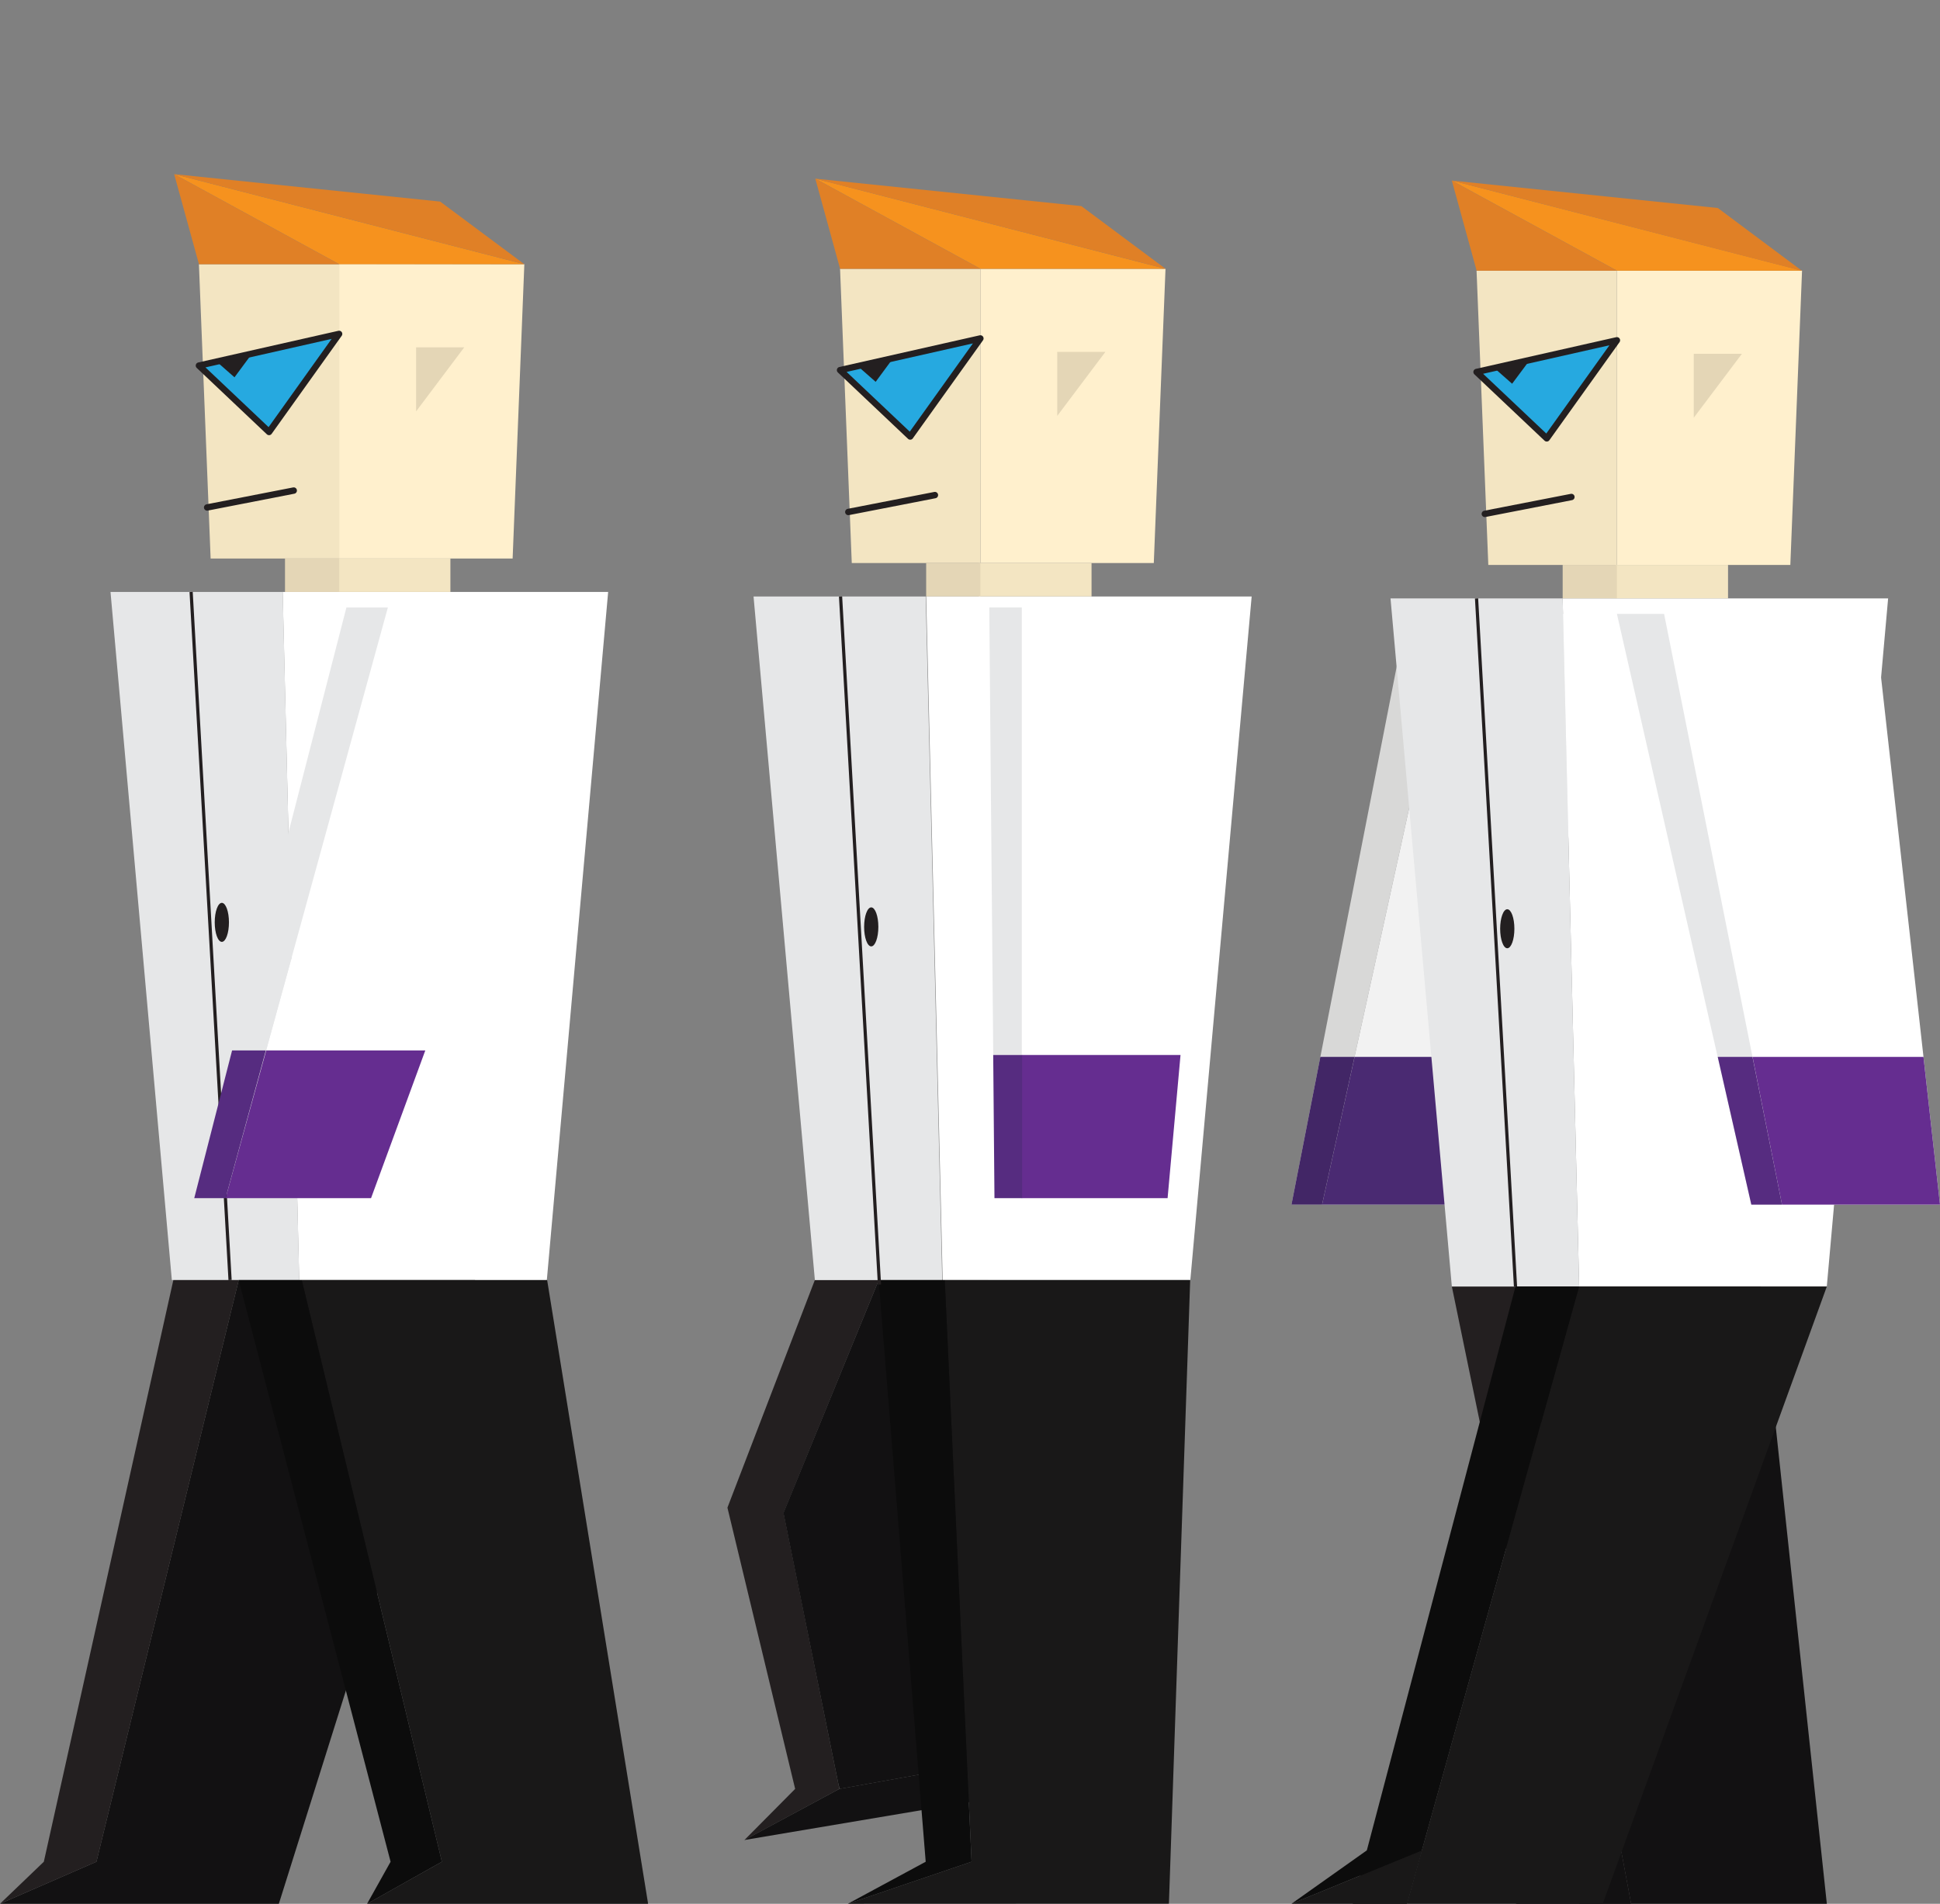 <?xml version="1.0" encoding="utf-8"?>
<!-- Generator: Adobe Illustrator 16.0.0, SVG Export Plug-In . SVG Version: 6.00 Build 0)  -->
<!DOCTYPE svg PUBLIC "-//W3C//DTD SVG 1.1//EN" "http://www.w3.org/Graphics/SVG/1.1/DTD/svg11.dtd">
<svg version="1.1" id="Layer_1" xmlns="http://www.w3.org/2000/svg" xmlns:xlink="http://www.w3.org/1999/xlink" x="0px" y="0px"
	 width="606.512px" height="595.281px" viewBox="117.689 0 606.512 595.281" enable-background="new 117.689 0 606.512 595.281"
	 xml:space="preserve">
<rect x="117.689" y="0" width="606.512" height="595.281" fill="#808080" stroke="none"/>
<path fill="#121112" d="M688.821,595.281l-20.666-193.018h-76.668l36.121,193.018"/>
<path fill="#231F20" d="M627.608,595.281l-36.121-193.018h-19.902l39.805,193.018"/>
<path fill="#121112" d="M624.598,579.197l-33.111,16.084h36.121"/>
<path fill="#D8D8D7" d="M557.567,191.95l-36.121,184.717h9.569l40.569-184.717"/>
<path fill="#F2F2F2" d="M531.015,376.667h44.994l51.599-184.717h-56.023"/>
<path fill="#4A2A72" d="M588.914,330.47H541.18l-10.165,46.196h48.297"/>
<path fill="#FFFFFF" d="M707.982,187.12H606.223l5.166,215.144h77.421"/>
<path fill="#E6E7E8" d="M606.234,187.12h-53.822l19.173,215.144h39.805"/>
<path fill="#FFFFFF" d="M703.557,191.95L724.2,376.667h-49.396L637.941,191.95"/>
<path fill="#E6E7E8" d="M637.941,191.95h-14.747L665.2,376.667h9.604"/>
<path fill="#F3E5C2" d="M622.722,176.641h35.212v10.445h-35.212V176.641z"/>
<path fill="#E4D6B6" d="M606.234,176.641h16.96v10.445h-16.96V176.641z"/>
<path fill="#191818" d="M688.821,402.263l-70.063,193.018h-61.213l53.834-193.018"/>
<path fill="#0C0C0C" d="M611.389,402.263h-19.902l-50.879,193.018h16.959"/>
<path fill="#652D90" d="M724.2,376.667h-49.396l-9.21-46.196h53.439"/>
<path fill="#562C80" d="M665.571,330.47h-10.86l10.501,46.196h9.593"/>
<path fill="#422666" d="M541.169,330.47h-10.693l-9.03,46.196h9.569"/>
<path fill="#F6921E" stroke="#231F20" stroke-miterlimit="10" d="M579.312,187.12l12.175,215.144"/>
<ellipse fill="#231F20" cx="588.914" cy="290.407" rx="2.225" ry="6.099"/>
<path fill="#191818" d="M562.24,578.579l-40.805,16.702h36.121"/>
<path fill="#0C0C0C" d="M545.01,578.579l-23.564,16.702l40.771-16.702"/>
<path fill="#FFF0CD" d="M681.071,84.631l-3.661,92.011h-54.216V84.631"/>
<path fill="#F3E5C2" d="M623.194,84.631h-43.882l3.673,92.011h40.209"/>
<path fill="#F6921E" d="M681.071,84.631h-57.877l-51.609-28.169"/>
<path fill="#E08026" d="M623.194,84.631l-51.609-28.169l7.75,28.169"/>
<path fill="#26A9E0" stroke="#231F20" stroke-width="2" stroke-linecap="round" stroke-linejoin="round" stroke-miterlimit="10" d="
	M579.312,116.315l21.946,20.757l21.936-30.663L579.312,116.315z"/>
<path fill="#E4D6B6" stroke="#231F20" stroke-width="2" stroke-linecap="round" stroke-miterlimit="10" d="M581.895,160.68
	l27.068-5.278"/>
<path fill="#E4D6B6" d="M647.218,110.633h15.051l-15.051,19.992"/>
<path fill="#231F20" d="M595.261,113.508l-4.83,6.48l-4.874-4.29"/>
<path fill="#E08026" d="M571.584,56.462l83.159,8.581l26.327,19.655"/>
<path fill="#F3E5C2" d="M423.719,176.057h35.223v10.445h-35.223V176.057z"/>
<path fill="#E4D6B6" d="M407.241,176.057h16.96v10.445h-16.96V176.057z"/>
<path fill="#FFF0CD" d="M482.068,84.047l-3.662,92.011h-54.204V84.047"/>
<path fill="#F3E5C2" d="M424.201,84.047H380.32l3.662,92.011h40.209"/>
<path fill="#F6921E" d="M482.068,84.047h-57.866l-51.62-28.191"/>
<path fill="#E08026" d="M424.201,84.047l-51.62-28.191l7.75,28.191"/>
<path fill="#26A9E0" stroke="#231F20" stroke-width="2" stroke-linecap="round" stroke-linejoin="round" stroke-miterlimit="10" d="
	M380.32,115.731l21.936,20.757l21.936-30.663L380.32,115.731z"/>
<path fill="#E4D6B6" stroke="#231F20" stroke-width="2" stroke-linecap="round" stroke-miterlimit="10" d="M382.903,160.086
	l27.068-5.279"/>
<path fill="#E4D6B6" d="M448.215,110.037h15.051l-15.051,20.015"/>
<path fill="#231F20" d="M396.235,112.912l-4.784,6.481l-4.886-4.291"/>
<path fill="#E08026" d="M372.581,55.867l83.182,8.581l26.305,19.599"/>
<path fill="#FFFFFF" d="M307.819,185.098H206.06l5.167,215.155h77.42"/>
<path fill="#E6E7E8" d="M206.082,185.098h-53.845l19.173,215.155h39.839"/>
<path fill="#F3E5C2" d="M223.267,174.653H258.5v10.445h-35.233V174.653z"/>
<path fill="#E4D6B6" d="M206.79,174.653h16.96v10.445h-16.96V174.653z"/>
<path fill="#FFF0CD" d="M281.615,82.621l-3.661,92.021h-54.238v-92.1"/>
<path fill="#F3E5C2" d="M223.739,82.621h-43.859l3.661,92.021h40.21"/>
<path fill="#F6921E" d="M281.615,82.621h-57.877l-51.599-28.17"/>
<path fill="#E08026" d="M223.739,82.621l-51.599-28.17l7.75,28.17"/>
<path fill="#26A9E0" stroke="#231F20" stroke-width="2" stroke-linecap="round" stroke-linejoin="round" stroke-miterlimit="10" d="
	M179.879,114.316l21.924,20.756l21.902-30.662L179.879,114.316z"/>
<path fill="#E4D6B6" stroke="#231F20" stroke-width="2" stroke-linecap="round" stroke-miterlimit="10" d="M182.45,158.671
	l27.068-5.279"/>
<path fill="#E4D6B6" d="M247.775,108.61h15.05l-15.05,20.026"/>
<path fill="#231F20" d="M195.794,111.497l-4.796,6.481l-4.886-4.291"/>
<path fill="#E08026" d="M172.14,54.451l83.16,8.581l26.315,19.589"/>
<path fill="#121112" d="M117.689,595.281h87.181l61.303-195.017h-73.86l-44.478,181.875l-18.195,7.93"/>
<path fill="#231F20" d="M117.689,595.281l11.962-5.212l18.195-7.93l44.478-181.875h-20.441l-40.49,181.875"/>
<path fill="#191818" d="M241.844,590.002l-9.39,5.279h87.854l-31.562-195.017h-76.712l43.804,181.887"/>
<path fill="#0C0C0C" d="M239.8,582.139l-7.346,13.142l9.39-5.279l13.995-7.862l-43.804-181.875h-19.724"/>
<path fill="#F6921E" stroke="#231F20" stroke-miterlimit="10" d="M177.442,185.098l12.175,215.155"/>
<ellipse fill="#231F20" cx="187.044" cy="288.408" rx="2.225" ry="6.099"/>
<path fill="#FFFFFF" d="M200.893,328.461h49.757l50.902-138.532h-62.595"/>
<path fill="#E6E7E8" d="M190.324,328.461h10.558l38.075-138.521h-12.961"/>
<path fill="#652D90" d="M188.224,374.645h45.466l16.96-46.185h-49.734"/>
<path fill="#562C80" d="M178.418,374.645h9.795l12.59-46.185h-10.558"/>
<path fill="#231F20" d="M345.109,471.418l15.129,62.853l6.043,25.091h13.837l-0.382-1.842l-11.456-56.697l-5.616-27.742
	l29.765-72.826h-19.993 M350.421,575.355l29.719-16.017h-13.837"/>
<path fill="#121112" d="M350.409,575.344l70.647-11.906l0.382-11.489l-41.332,7.412"/>
<path fill="#121112" d="M362.618,473.08l5.616,27.742l11.501,56.697l0.449,1.843l41.333-7.413v-0.157l5.054-151.538h-34.144"/>
<path fill="#FFFFFF" d="M509.001,186.514h-101.76l5.167,213.74h77.42"/>
<path fill="#E6E7E8" d="M407.096,186.513h-53.822l19.173,213.74h39.816"/>
<path fill="none" d="M410.016,582.139h30.798"/>
<path fill="#FFFFFF" d="M437.141,189.928v139.947h49.621l9.075-100.355l3.572-39.581"/>
<path fill="#652D90" d="M437.141,329.876v44.77h45.578l4.043-44.77"/>
<path fill="#E6E7E8" d="M426.976,189.928l0.337,39.592l0.898,100.355h8.93V189.928"/>
<path fill="#562C80" d="M428.2,329.876l0.393,44.77h8.648v-44.77"/>
<path fill="#191818" d="M413.06,400.254l8.379,181.886h62.146l6.199-181.886 M382.757,595.281l100.378-0.034l0.449-13.107h-62.146"
	/>
<path fill="#0C0C0C" d="M382.757,595.281l38.682-13.142h-14.343 M392.383,400.254l14.713,181.886h14.343l-8.379-181.886"/>
<path fill="#F6921E" stroke="#231F20" stroke-miterlimit="10" d="M380.477,186.513l12.164,215.155"/>
<ellipse fill="#231F20" cx="390.069" cy="289.823" rx="2.224" ry="6.099"/>
</svg>
